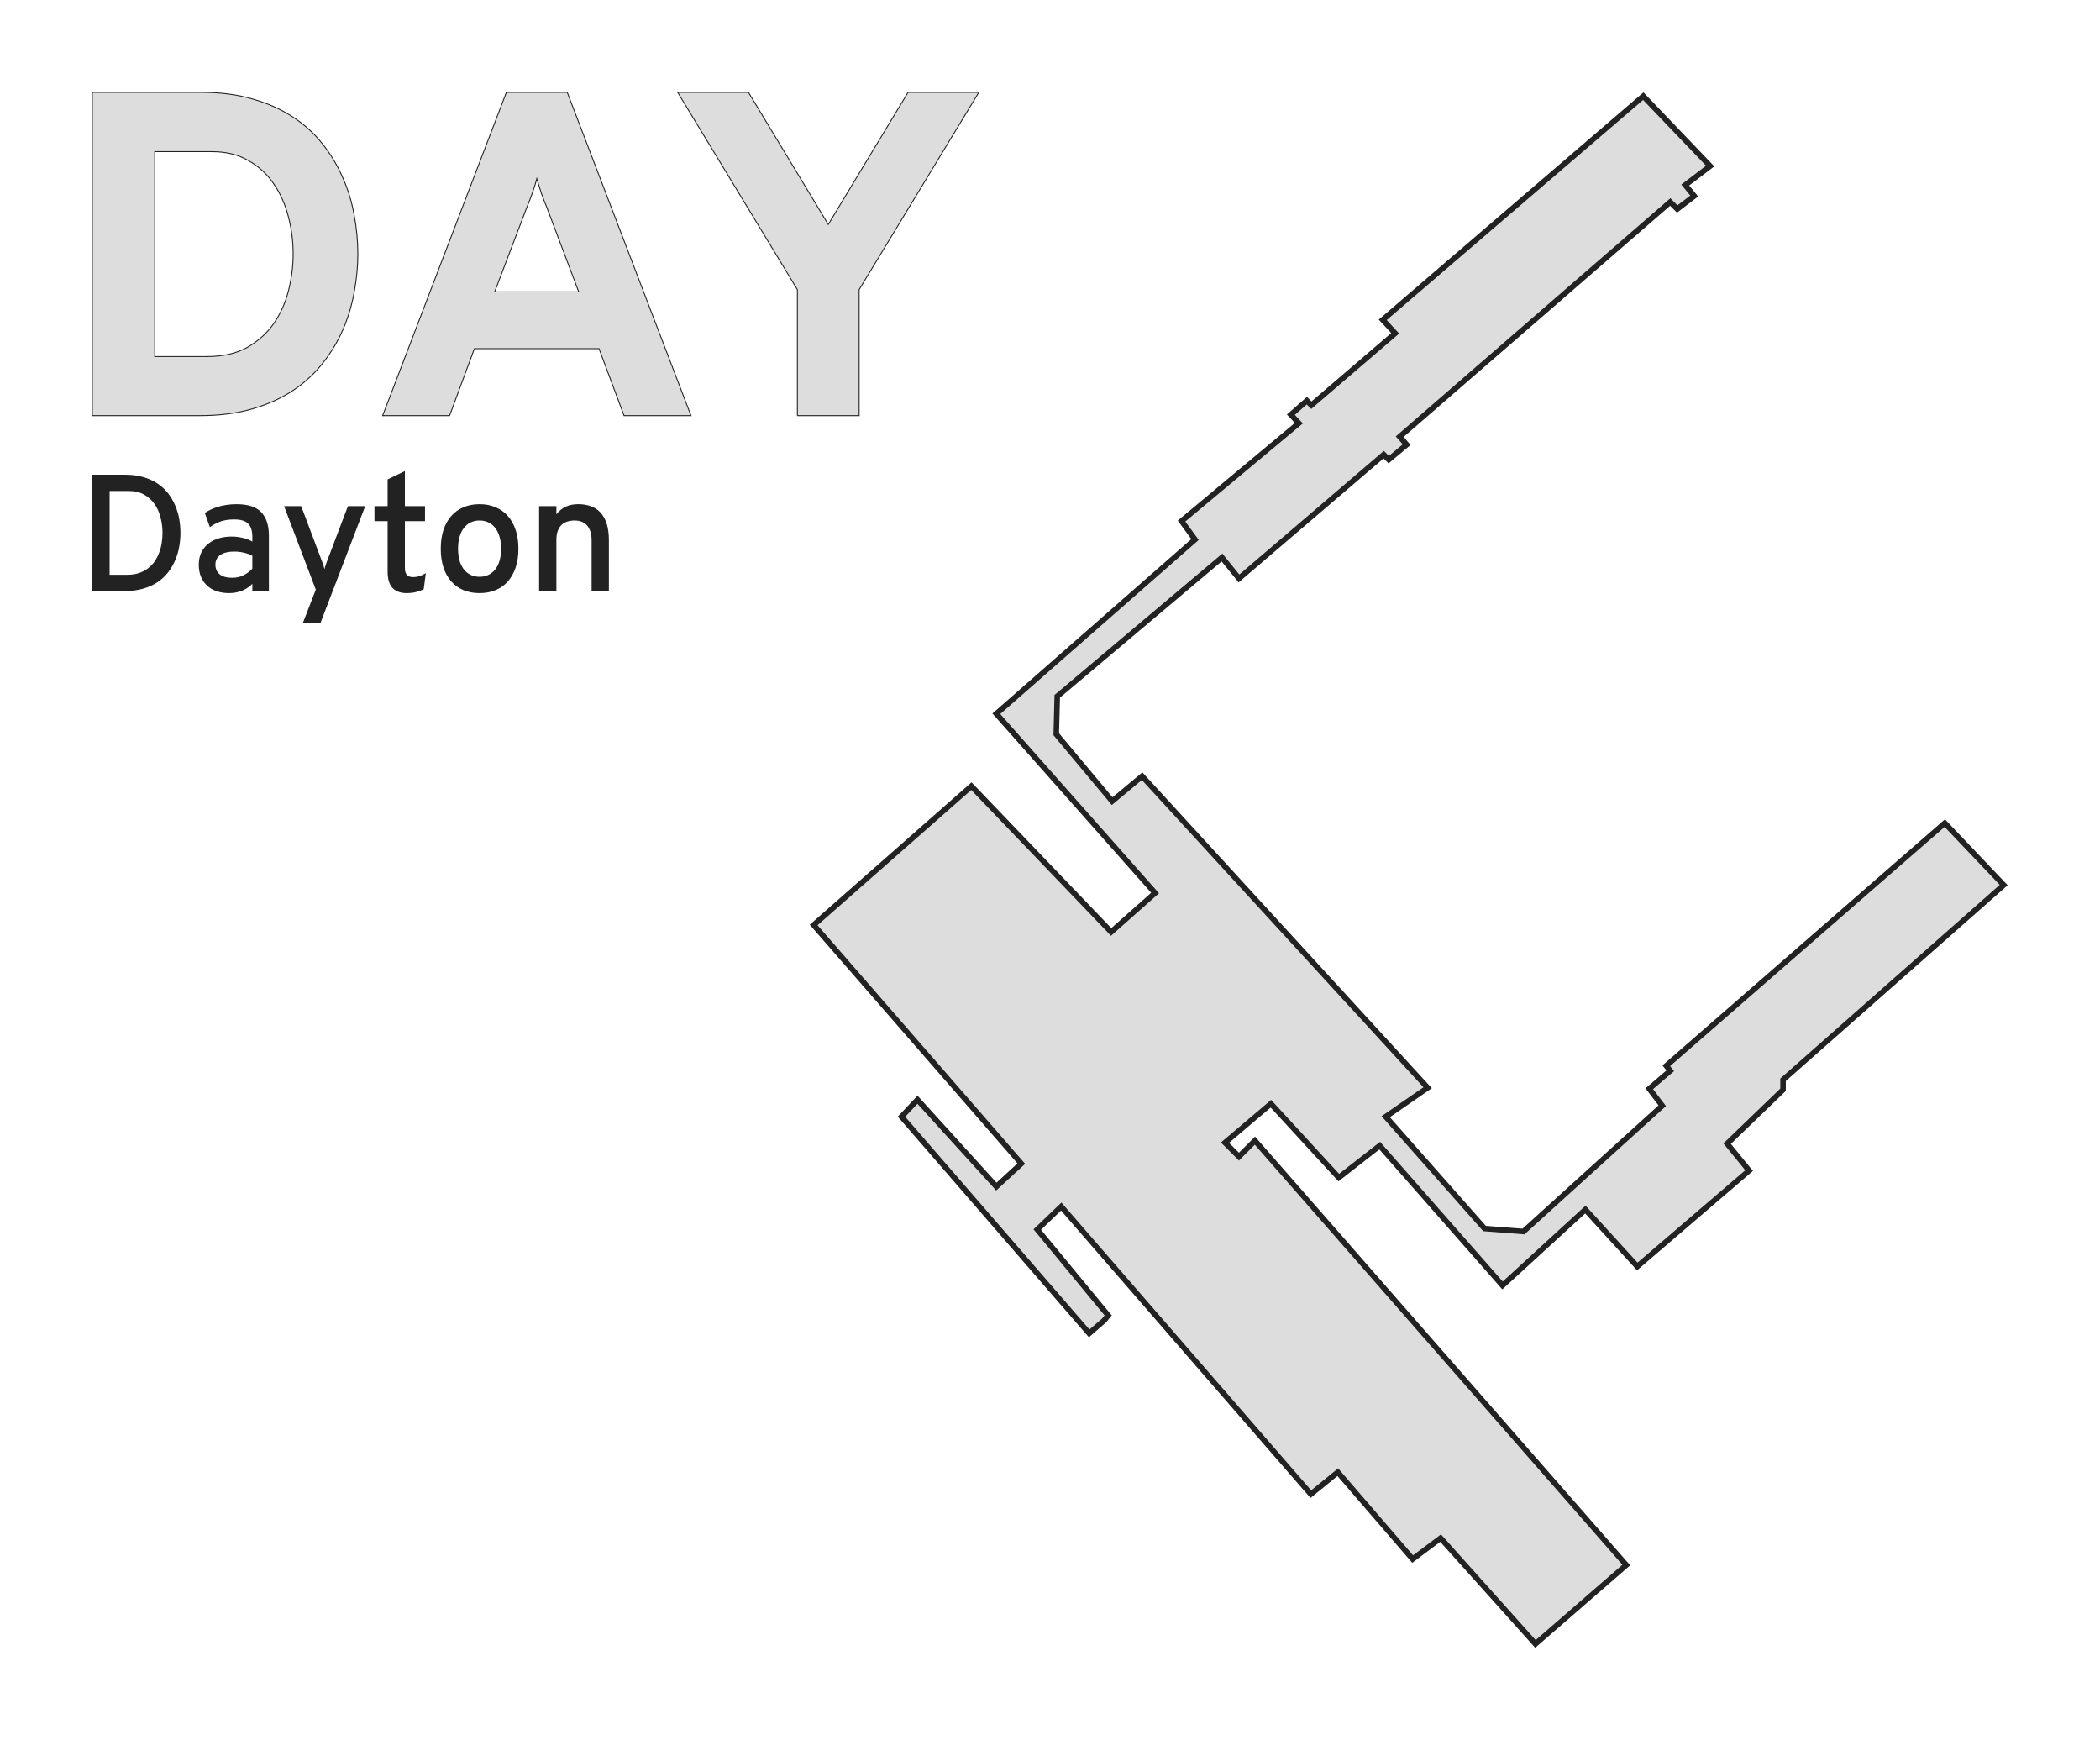 <?xml version="1.0" encoding="UTF-8" standalone="no"?>
<!-- Created with Inkscape (http://www.inkscape.org/) -->

<svg
   xmlns:dc="http://purl.org/dc/elements/1.1/"
   xmlns:cc="http://creativecommons.org/ns#"
   xmlns:rdf="http://www.w3.org/1999/02/22-rdf-syntax-ns#"
   xmlns:svg="http://www.w3.org/2000/svg"
   xmlns="http://www.w3.org/2000/svg"
   xmlns:sodipodi="http://sodipodi.sourceforge.net/DTD/sodipodi-0.dtd"
   xmlns:inkscape="http://www.inkscape.org/namespaces/inkscape"
   width="568.644"
   height="471.104"
   id="svg2"
   version="1.1"
   inkscape:version="0.92.4 (5da689c313, 2019-01-14)"
   sodipodi:docname="DAY.svg"
   inkscape:export-filename="C:\Users\Paul Bogard\Dropbox\Documents\Websites\Flight Log\Images\Terminals\DAY.png"
   inkscape:export-xdpi="90"
   inkscape:export-ydpi="90">
  <defs
     id="defs4" />
  <sodipodi:namedview
     id="base"
     pagecolor="#ffffff"
     bordercolor="#666666"
     borderopacity="1.0"
     inkscape:pageopacity="1"
     inkscape:pageshadow="2"
     inkscape:zoom="1"
     inkscape:cx="-389.94673"
     inkscape:cy="298.65993"
     inkscape:document-units="px"
     inkscape:current-layer="layer1"
     showgrid="false"
     fit-margin-top="25"
     fit-margin-left="25"
     fit-margin-right="25"
     fit-margin-bottom="25"
     inkscape:window-width="1920"
     inkscape:window-height="1137"
     inkscape:window-x="1912"
     inkscape:window-y="-8"
     inkscape:window-maximized="1" />
  <g
     inkscape:groupmode="layer"
     id="layer2"
     inkscape:label="Terminal"
     transform="translate(-248.387,-84.363)">
    <path
       style="fill:#dddddd;fill-opacity:1;stroke:#222222;stroke-width:1.5;stroke-linecap:butt;stroke-linejoin:miter;stroke-miterlimit:4;stroke-dasharray:none;stroke-opacity:1"
       d="m 626.181,174.6 -22.708,19.464 -1.217,-1.217 -4.325,3.785 2.163,2.298 -31.765,26.493 3.65,5.001 -53.797,47.174 42.984,48.526 -11.895,10.543 -37.847,-39.469 -42.713,37.577 56.23,64.611 -6.758,6.218 -21.357,-23.519 -4.325,4.596 50.823,58.663 4.055,-3.514 1.081,-1.352 -19.194,-23.249 6.488,-6.218 67.584,77.857 7.299,-5.947 20.275,23.519 7.569,-5.677 25.682,28.656 24.601,-21.357 -100.565,-114.893 -4.325,4.325 -3.785,-3.785 12.436,-10.543 18.383,20.005 11.084,-8.651 33.251,37.847 22.438,-20.546 14.058,15.409 30.278,-25.952 -5.947,-7.299 15.139,-14.598 0,-2.703 59.744,-52.716 -15.95,-16.761 -75.424,65.692 1.081,1.352 -5.677,4.866 3.514,4.596 -37.577,34.062 -10.543,-0.811 -26.763,-30.278 11.354,-7.84 -77.316,-84.345 -8.11,6.758 -15.139,-18.113 0.27,-10.273 44.606,-37.577 4.596,5.677 39.199,-33.522 1.352,1.352 4.866,-4.055 -1.892,-2.163 73.261,-63.529 1.892,1.892 4.596,-3.514 -2.433,-2.974 6.758,-5.136 -18.113,-18.924 -70.558,60.555 z"
       id="path2996-1"
       inkscape:connector-curvature="0" />
  </g>
  <g
     inkscape:groupmode="layer"
     id="layer1"
     inkscape:label="Label"
     transform="translate(194.769,31.637)">
    <g
       style="font-style:normal;font-variant:normal;font-weight:normal;font-stretch:normal;font-size:40px;line-height:125%;font-family:Overpass;-inkscape-font-specification:Sans;letter-spacing:0px;word-spacing:0px;fill:#222222;fill-opacity:1;stroke:none"
       id="text2984" />
    <g
       style="font-style:normal;font-variant:normal;font-weight:bold;font-stretch:normal;font-size:60px;line-height:125%;font-family:Overpass;-inkscape-font-specification:'Sans Bold';letter-spacing:0px;word-spacing:0px;fill:#000000;fill-opacity:1;stroke:none"
       id="text3803" />
    <g
       style="font-style:normal;font-variant:normal;font-weight:normal;font-stretch:normal;font-size:36px;line-height:125%;font-family:Overpass;-inkscape-font-specification:Sans;letter-spacing:0px;word-spacing:0px;fill:#000000;fill-opacity:1;stroke:none"
       id="text2988" />
    <g
       id="text4141"
       style="font-style:normal;font-variant:normal;font-weight:bold;font-stretch:normal;font-size:125px;line-height:125%;font-family:Overpass;-inkscape-font-specification:'Overpass, Bold';text-align:start;letter-spacing:0px;word-spacing:0px;writing-mode:lr-tb;text-anchor:start;fill:#dddddd;fill-opacity:1;stroke:#222222;stroke-width:0.25;stroke-linecap:butt;stroke-linejoin:miter;stroke-opacity:1;stroke-miterlimit:4;stroke-dasharray:none">
      <path
         inkscape:connector-curvature="0"
         id="path4144"
         d="m -169.769,-6.637 29.541,0 q 7.629,0 13.733,1.77 6.104,1.709 10.803,4.761 4.761,3.052 8.118,7.263 3.357,4.15 5.493,9.033 2.197,4.822 3.174,10.193 1.038,5.371 1.038,10.742 0,5.005 -0.977,10.254 -0.916,5.188 -2.991,10.071 -2.075,4.822 -5.432,9.094 -3.296,4.272 -8.118,7.507 -4.761,3.174 -11.047,5.005 -6.287,1.831 -14.343,1.831 l -28.992,0 0,-87.524 z m 31.006,71.533 q 6.531,0 10.986,-2.502 4.456,-2.563 7.202,-6.531 2.747,-4.028 3.967,-8.972 1.221,-4.944 1.221,-9.766 0,-5.127 -1.282,-10.071 -1.282,-5.005 -3.967,-8.911 -2.625,-3.906 -6.836,-6.287 -4.15,-2.441 -9.888,-2.441 l -15.503,0 0,55.481 14.099,0 z"
         style="stroke:#222222;stroke-opacity:1;stroke-width:0.25;stroke-miterlimit:4;stroke-dasharray:none" />
      <path
         inkscape:connector-curvature="0"
         id="path4146"
         d="m -25.787,80.888 -6.775,-18.127 -33.752,0 -6.714,18.127 -18.127,0 33.508,-87.524 16.479,0 33.508,87.524 -18.127,0 z M -46.661,24.613 q -0.671,-1.587 -1.465,-3.784 -0.732,-2.197 -1.282,-4.089 -0.488,1.892 -1.282,4.089 -0.793,2.197 -1.465,3.784 l -8.667,22.766 22.766,0 -8.606,-22.766 z"
         style="stroke:#222222;stroke-opacity:1;stroke-width:0.25;stroke-miterlimit:4;stroke-dasharray:none" />
      <path
         inkscape:connector-curvature="0"
         id="path4148"
         d="m 21.149,80.888 0,-34.119 -32.41,-53.406 19.165,0 21.606,35.767 21.606,-35.767 19.165,0 -32.41,53.406 0,34.119 -16.724,0 z"
         style="stroke:#222222;stroke-opacity:1;stroke-width:0.25;stroke-miterlimit:4;stroke-dasharray:none" />
    </g>
    <g
       id="text4145"
       style="font-style:normal;font-variant:normal;font-weight:normal;font-stretch:normal;font-size:45px;line-height:125%;font-family:Overpass;-inkscape-font-specification:'Overpass, Normal';text-align:start;letter-spacing:0px;word-spacing:0px;writing-mode:lr-tb;text-anchor:start;fill:#222222;fill-opacity:1;stroke:none;stroke-width:1px;stroke-linecap:butt;stroke-linejoin:miter;stroke-opacity:1">
      <path
         inkscape:connector-curvature="0"
         id="path4151"
         d="m -169.769,96.877 8.833,0 q 2.747,0 4.922,0.637 2.175,0.615 3.845,1.714 1.67,1.099 2.856,2.615 1.187,1.494 1.934,3.252 0.769,1.736 1.121,3.669 0.352,1.934 0.352,3.867 0,1.802 -0.33,3.691 -0.308,1.868 -1.055,3.625 -0.725,1.736 -1.89,3.274 -1.165,1.538 -2.856,2.703 -1.692,1.143 -3.955,1.802 -2.241,0.659 -5.12,0.659 l -8.657,0 0,-31.509 z m 9.404,27.092 q 1.802,0 3.208,-0.461 1.428,-0.483 2.483,-1.296 1.077,-0.813 1.802,-1.912 0.747,-1.099 1.208,-2.351 0.483,-1.274 0.681,-2.615 0.22,-1.362 0.22,-2.703 0,-2.131 -0.527,-4.153 -0.505,-2.043 -1.604,-3.625 -1.099,-1.604 -2.834,-2.571 -1.714,-0.989 -4.131,-0.989 l -5.229,0 0,22.676 4.724,0 z" />
      <path
         inkscape:connector-curvature="0"
         id="path4153"
         d="m -121.957,128.385 -4.482,0 0,-1.978 q -0.439,0.461 -1.055,0.923 -0.615,0.439 -1.406,0.813 -0.769,0.352 -1.736,0.571 -0.967,0.22 -2.109,0.22 -1.758,0 -3.252,-0.483 -1.494,-0.483 -2.593,-1.45 -1.099,-0.989 -1.736,-2.417 -0.615,-1.45 -0.615,-3.362 0,-1.978 0.747,-3.406 0.747,-1.45 1.978,-2.373 1.23,-0.945 2.812,-1.384 1.604,-0.439 3.296,-0.439 1.582,0 3.032,0.352 1.472,0.33 2.637,1.011 l 0,-1.274 q 0,-1.296 -0.308,-2.197 -0.286,-0.901 -0.901,-1.45 -0.593,-0.571 -1.516,-0.813 -0.923,-0.264 -2.197,-0.264 -2.153,0 -3.735,0.571 -1.56,0.571 -2.834,1.516 l -1.384,-3.845 q 0.703,-0.483 1.604,-0.901 0.901,-0.439 1.978,-0.769 1.077,-0.33 2.329,-0.505 1.252,-0.198 2.681,-0.198 0.967,0 2,0.11 1.033,0.11 2,0.439 0.989,0.308 1.846,0.901 0.879,0.593 1.516,1.56 0.659,0.945 1.033,2.329 0.374,1.384 0.374,3.296 l 0,14.897 z m -9.932,-3.604 q 1.78,0 3.142,-0.725 1.384,-0.725 2.307,-1.736 l 0,-3.516 q -0.967,-0.505 -2.263,-0.813 -1.296,-0.308 -2.659,-0.308 -1.055,0 -1.978,0.198 -0.923,0.198 -1.626,0.637 -0.681,0.417 -1.077,1.099 -0.396,0.659 -0.396,1.604 0,1.648 1.143,2.615 1.165,0.945 3.406,0.945 z" />
      <path
         inkscape:connector-curvature="0"
         id="path4155"
         d="m -108.026,137.109 -4.768,0 3.538,-9.119 -8.591,-22.61 4.636,0 5.669,15.051 q 0.242,0.637 0.374,1.055 0.132,0.417 0.264,0.967 0.132,-0.549 0.264,-0.967 0.132,-0.417 0.374,-1.055 l 5.713,-15.051 4.68,0 -12.151,31.729 z" />
      <path
         inkscape:connector-curvature="0"
         id="path4157"
         d="m -84.669,128.935 q -1.362,0 -2.351,-0.417 -0.967,-0.396 -1.604,-1.143 -0.615,-0.747 -0.901,-1.802 -0.286,-1.077 -0.286,-2.373 l 0,-13.755 -3.56,0 0,-4.065 3.56,0 0,-7.229 4.68,-2.263 0,9.492 5.449,0 0,4.065 -5.449,0 0,12.546 q 0,0.571 0.088,1.055 0.11,0.483 0.352,0.835 0.264,0.352 0.703,0.549 0.439,0.176 1.121,0.176 1.67,0 3.406,-1.077 l -0.571,4.351 q -0.967,0.483 -2.109,0.769 -1.143,0.286 -2.527,0.286 z" />
      <path
         inkscape:connector-curvature="0"
         id="path4159"
         d="m -64.916,128.935 q -2.417,0 -4.373,-0.813 -1.934,-0.813 -3.296,-2.351 -1.362,-1.56 -2.109,-3.779 -0.725,-2.241 -0.725,-5.076 0,-2.834 0.725,-5.076 0.747,-2.241 2.109,-3.779 1.362,-1.56 3.296,-2.373 1.956,-0.835 4.373,-0.835 2.395,0 4.351,0.835 1.956,0.813 3.318,2.373 1.362,1.538 2.109,3.779 0.747,2.241 0.747,5.076 0,2.834 -0.747,5.076 -0.747,2.219 -2.109,3.779 -1.362,1.538 -3.318,2.351 -1.956,0.813 -4.351,0.813 z m 0,-4.417 q 1.34,0 2.417,-0.527 1.099,-0.527 1.846,-1.494 0.769,-0.989 1.165,-2.395 0.417,-1.406 0.417,-3.186 0,-1.78 -0.417,-3.186 -0.396,-1.428 -1.165,-2.417 -0.747,-0.989 -1.846,-1.516 -1.077,-0.527 -2.417,-0.527 -1.34,0 -2.417,0.527 -1.077,0.527 -1.846,1.516 -0.747,0.989 -1.165,2.417 -0.396,1.406 -0.396,3.186 0,1.78 0.396,3.186 0.417,1.406 1.165,2.395 0.769,0.967 1.846,1.494 1.077,0.527 2.417,0.527 z" />
      <path
         inkscape:connector-curvature="0"
         id="path4161"
         d="m -34.571,128.385 0,-13.733 q 0,-1.45 -0.352,-2.461 -0.352,-1.033 -0.967,-1.67 -0.615,-0.659 -1.45,-0.945 -0.835,-0.308 -1.824,-0.308 -1.055,0 -1.956,0.286 -0.901,0.264 -1.56,0.879 -0.659,0.615 -1.055,1.648 -0.374,1.011 -0.374,2.483 l 0,13.821 -4.68,0 0,-23.005 4.68,0 0,2.219 q 1.121,-1.428 2.571,-2.087 1.45,-0.659 3.362,-0.659 1.802,0 3.318,0.527 1.516,0.505 2.615,1.67 1.121,1.165 1.736,3.032 0.615,1.868 0.615,4.57 l 0,13.733 -4.68,0 z" />
    </g>
  </g>
</svg>
